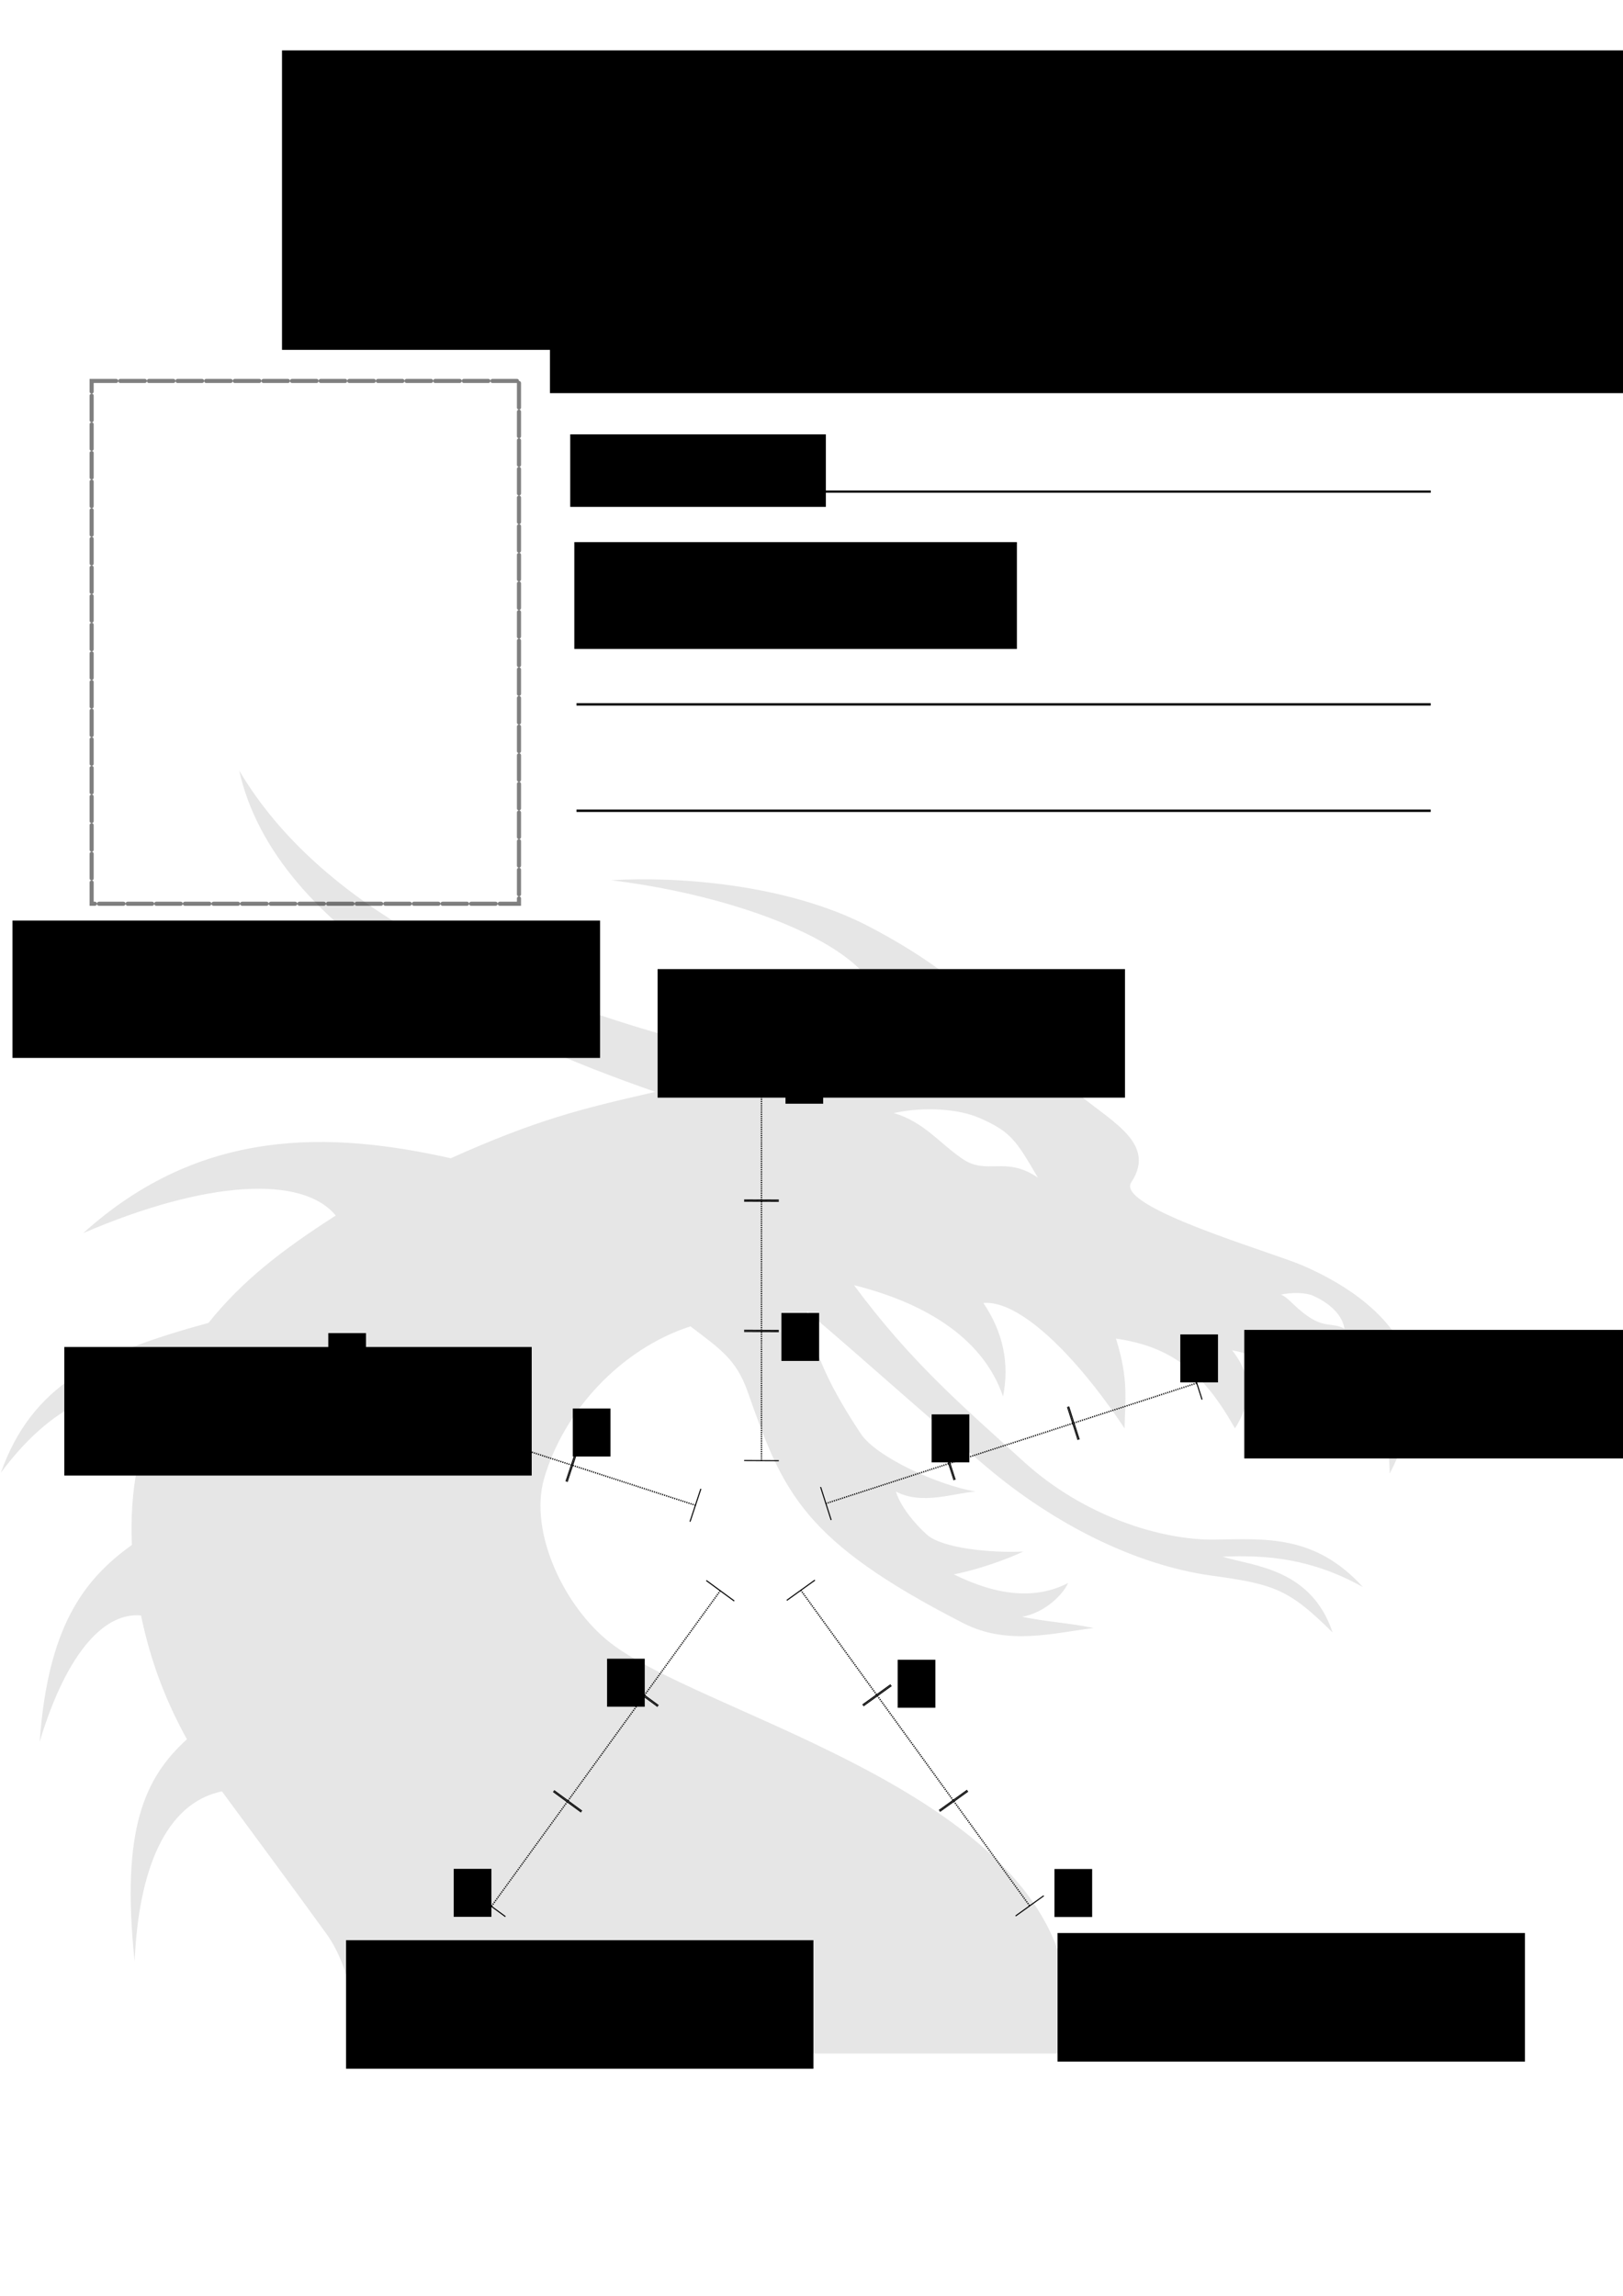 <?xml version="1.0" encoding="UTF-8" standalone="no"?>
<!-- Created with Inkscape (http://www.inkscape.org/) -->

<svg
   xmlns:dc="http://purl.org/dc/elements/1.1/"
   xmlns:cc="http://creativecommons.org/ns#"
   xmlns:rdf="http://www.w3.org/1999/02/22-rdf-syntax-ns#"
   xmlns:svg="http://www.w3.org/2000/svg"
   xmlns="http://www.w3.org/2000/svg"
   xmlns:sodipodi="http://sodipodi.sourceforge.net/DTD/sodipodi-0.dtd"
   xmlns:inkscape="http://www.inkscape.org/namespaces/inkscape"
   width="210mm"
   height="297mm"
   id="svg4401"
   version="1.1"
   inkscape:version="0.48.4 r9939"
   sodipodi:docname="Character-Sheet-pt.svg">
  <defs
     id="defs3" />
  <sodipodi:namedview
     inkscape:document-units="mm"
     id="base"
     pagecolor="#ffffff"
     bordercolor="#666666"
     borderopacity="1.0"
     inkscape:pageopacity="0.0"
     inkscape:pageshadow="2"
     inkscape:zoom="0.83038793"
     inkscape:cx="329.49019"
     inkscape:cy="992.00131"
     inkscape:current-layer="layer1"
     showgrid="false"
     inkscape:window-width="1278"
     inkscape:window-height="715"
     inkscape:window-x="30"
     inkscape:window-y="34"
     inkscape:window-maximized="0" />
  <g
     inkscape:label="Layer 1"
     inkscape:groupmode="layer"
     id="layer1">
    <g
       transform="matrix(3.357,0,0,2.944,0.393,376.72)"
       id="g3669"
       style="fill:#e6e6e6;stroke:none">
      <path
         inkscape:connector-curvature="0"
         class="fil0"
         d="m 202.329,116.772 c 2.926,-6.471 4.484,-13.344 2.748,-18.831 -2.275,-7.191 -8.666,-12.4 -15.432,-15.729 -4.697,-2.311 -27.345,-9.699 -24.959,-13.819 3.986,-6.885 -3.844,-10.526 -8.511,-15.485 -12.45,-13.225 -16.953,-19.325 -29.53,-26.893 -12.132,-7.3 -28.517,-8.428 -37.74,-7.788 24.599,3.44 45.95,15.815 36.752,25.797 -5.021,5.45 -15.761,4.695 -34.118,-1.823 C 72.176,35.326 46.722,23.162 34.726,4e-4 40.113,27.541 72.435,44.314 95.355,53.377 84.474,56.205 78.064,58.01 65.545,64.401 48.014,59.927 29.145,59.172 12.013,76.832 29.981,68.02 43.959,67.202 48.792,73.916 40.766,79.785 35.149,84.797 30.252,91.745 c -16.508,5.135 -25.713,10.399 -30.253,24.905 7.047,-10.873 15.508,-15.748 23.171,-12.523 -3.009,7.337 -4.424,15.419 -4.076,24.496 -7.192,5.888 -12.23,13.803 -13.435,32.683 4.117,-15.513 9.738,-21.526 14.769,-20.965 0.098,0.53 0.197,1.064 0.305,1.6 1.453,7.224 3.653,13.327 6.38,18.955 -6.165,6.387 -9.643,14.952 -7.617,36.89 0.566,-15.051 4.431,-26.272 12.716,-28.239 4.065,6.325 10.509,16.21 15.229,23.671 3.038,4.802 4.494,12.153 4.161,19.871 l 103.33,0 c 7.174,-40.966 -50.848,-54.878 -65.993,-68.085 -6.851,-5.974 -12.011,-18.506 -9.812,-27.325 2.801,-11.233 11.187,-21.623 21.338,-25.357 4.306,3.739 6.676,5.457 8.351,10.903 5.144,16.734 8.049,24.752 31.392,38.389 6.508,3.801 13.2,1.606 19.003,0.808 -3.636,-0.863 -6.793,-1.006 -10.43,-1.869 3.352,-0.67 5.985,-3.739 6.697,-5.609 -4.59,2.719 -10.139,2.239 -16.65,-1.438 3.329,-0.713 7.659,-2.447 10.13,-3.787 -4.783,0.266 -11.838,-0.554 -14.04,-2.801 -1.804,-1.84 -3.855,-4.671 -4.525,-7.163 3.805,2.301 8.445,0.248 11.609,-0.008 -5.269,-0.969 -14.432,-5.658 -16.72,-9.595 -4.09,-7.034 -7.047,-13.538 -7.818,-20.326 8.702,8.42 18.004,18.023 26.231,25.935 9.635,9.265 21.45,16.191 32.71,17.961 9.043,1.421 11.217,2.205 17.614,9.453 -3.147,-10.713 -11.638,-11.029 -16.041,-12.604 6.5,-0.315 12.999,0.316 20.444,5.043 -7.025,-8.823 -14.351,-7.976 -21.703,-7.88 -7.595,0.099 -18.876,-3.789 -27.678,-12.919 -8.893,-9.225 -16.422,-16.486 -24.746,-29.33 9.538,2.709 18.637,8.236 21.709,18.479 0.964,-5.497 0.007,-10.673 -2.87,-15.531 5.005,-0.51 13.01,7.907 20.574,20.833 0.055,-4.601 0.639,-8.107 -1.26,-14.915 8.081,1.346 12.718,5.531 17.337,14.915 2.035,-3.657 3.016,-8.03 -0.408,-12.97 9.309,2.025 11.583,9.763 15.106,17.252 0.965,-4.062 1.756,-7.591 2.527,-9.458 2.02,-0.063 5.262,3.203 5.317,12.682 z M 191.142,87.224 c 1.608,0.801 4.2,2.62 4.604,5.506 -1.552,-1.055 -2.872,-0.135 -5.278,-2.04 -2.28,-1.812 -2.825,-3.131 -4.004,-3.636 1.589,-0.4 3.634,-0.352 4.679,0.17 z M 142.583,57.718 c 4.581,2.29 5.32,3.722 8.495,9.9 -4.755,-3.683 -7.375,-0.335 -10.955,-3.091 -3.307,-2.546 -5.668,-6.189 -10.041,-7.631 4.523,-1.129 9.528,-0.664 12.502,0.822 z"
         id="path3671"
         style="fill:#e6e6e6;stroke:none" />
    </g>
    <rect
       style="opacity:0.5;fill:none;stroke:#000000;stroke-width:2;stroke-linecap:round;stroke-miterlimit:4;stroke-opacity:1;stroke-dasharray:12, 2;stroke-dashoffset:0"
       id="rect2985"
       width="208.98"
       height="255.627"
       x="44.817"
       y="186.257" />
    <flowRoot
       xml:space="preserve"
       id="flowRoot2995"
       style="font-size:24px;font-style:normal;font-variant:normal;font-weight:normal;font-stretch:normal;text-align:start;line-height:125%;letter-spacing:0px;word-spacing:0px;writing-mode:lr-tb;text-anchor:start;fill:#000000;fill-opacity:1;stroke:none;font-family:Amaranth;-inkscape-font-specification:Amaranth"
       transform="translate(2.707,152.671)"><flowRegion
         id="flowRegion2997"><rect
           id="rect2999"
           width="125.015"
           height="35.452"
           x="276.152"
           y="59.708"
           style="font-size:24px;font-style:normal;font-variant:normal;font-weight:normal;font-stretch:normal;text-align:start;line-height:125%;writing-mode:lr-tb;text-anchor:start;font-family:Amaranth;-inkscape-font-specification:Amaranth" /></flowRegion><flowPara
         id="flowPara3001">Nome:</flowPara></flowRoot>    <flowRoot
       transform="translate(4.707,205.352)"
       xml:space="preserve"
       id="flowRoot2995-55"
       style="font-size:24px;font-style:normal;font-variant:normal;font-weight:normal;font-stretch:normal;text-align:start;line-height:125%;letter-spacing:0px;word-spacing:0px;writing-mode:lr-tb;text-anchor:start;fill:#000000;fill-opacity:1;stroke:none;font-family:Amaranth;-inkscape-font-specification:Amaranth"><flowRegion
         id="flowRegion2997-9"><rect
           id="rect2999-8"
           width="216.443"
           height="52.245"
           x="276.152"
           y="59.708"
           style="font-size:24px;font-style:normal;font-variant:normal;font-weight:normal;font-stretch:normal;text-align:start;line-height:125%;writing-mode:lr-tb;text-anchor:start;font-family:Amaranth;-inkscape-font-specification:Amaranth" /></flowRegion><flowPara
         id="flowPara3001-1">Descrição</flowPara></flowRoot>    <flowRoot
       transform="translate(-270.044,390.387)"
       xml:space="preserve"
       id="flowRoot2995-0"
       style="font-size:24px;font-style:normal;font-variant:normal;font-weight:normal;font-stretch:normal;text-align:center;line-height:125%;letter-spacing:0px;word-spacing:0px;writing-mode:lr-tb;text-anchor:middle;fill:#000000;fill-opacity:1;stroke:none;font-family:Amaranth;-inkscape-font-specification:Amaranth"><flowRegion
         id="flowRegion2997-1"><rect
           id="rect2999-38"
           width="287.347"
           height="67.172"
           x="276.152"
           y="59.708"
           style="font-size:24px;font-style:normal;font-variant:normal;font-weight:normal;font-stretch:normal;text-align:center;line-height:125%;writing-mode:lr-tb;text-anchor:middle;font-family:Amaranth;-inkscape-font-specification:Amaranth" /></flowRegion><flowPara
         id="flowPara3001-00">Imagem</flowPara><flowPara
         id="flowPara3453"> (desenhe você)</flowPara></flowRoot>    <path
       style="fill:none;stroke:#000000;stroke-width:1.05px;stroke-linecap:butt;stroke-linejoin:miter;stroke-opacity:1"
       d="m 364.345,240.368 335.348,0"
       id="path3056"
       inkscape:connector-curvature="0" />
    <path
       style="fill:none;stroke:#000000;stroke-width:1.172px;stroke-linecap:butt;stroke-linejoin:miter;stroke-opacity:1"
       d="m 281.924,344.395 417.734,0"
       id="path3056-7-9"
       inkscape:connector-curvature="0" />
    <path
       style="fill:none;stroke:#000000;stroke-width:1.172px;stroke-linecap:butt;stroke-linejoin:miter;stroke-opacity:1"
       d="m 281.924,396.409 417.734,0"
       id="path3056-7-9-3"
       inkscape:connector-curvature="0" />
    <g
       id="g3984"
       transform="matrix(0,-0.521,0.703,0,-1.036,785.164)">
      <g
         id="g3970">
        <g
           id="g3955">
          <path
             inkscape:connector-curvature="0"
             id="path3130"
             d="m 136.21,531.182 121.283,0"
             style="fill:none;stroke:#000000;stroke-width:1;stroke-linecap:butt;stroke-linejoin:miter;stroke-miterlimit:4;stroke-opacity:1;stroke-dasharray:1, 1;stroke-dashoffset:0" />
          <path
             inkscape:connector-curvature="0"
             id="path3900"
             d="m 257.493,519.125 -0.156,24.114"
             style="fill:none;stroke:#000000;stroke-width:1px;stroke-linecap:butt;stroke-linejoin:miter;stroke-opacity:1" />
          <path
             inkscape:connector-curvature="0"
             id="path3900-0"
             d="M 136.366,519.125 136.21,543.239"
             style="fill:none;stroke:#000000;stroke-width:1px;stroke-linecap:butt;stroke-linejoin:miter;stroke-opacity:1" />
        </g>
        <g
           id="g3960"
           transform="translate(-76.434,-131.209)">
          <path
             inkscape:connector-curvature="0"
             id="path3130-6"
             d="m 334.927,662.391 121.283,0"
             style="fill:none;stroke:#000000;stroke-width:1;stroke-linecap:butt;stroke-linejoin:miter;stroke-miterlimit:4;stroke-opacity:1;stroke-dasharray:1, 1;stroke-dashoffset:0" />
          <path
             inkscape:connector-curvature="0"
             id="path3900-4"
             d="m 456.21,650.334 -0.156,24.114"
             style="fill:none;stroke:#000000;stroke-width:1px;stroke-linecap:butt;stroke-linejoin:miter;stroke-opacity:1" />
          <path
             inkscape:connector-curvature="0"
             id="path3900-0-3"
             d="m 335.083,650.334 -0.156,24.114"
             style="fill:none;stroke:#000000;stroke-width:1px;stroke-linecap:butt;stroke-linejoin:miter;stroke-opacity:1" />
        </g>
        <g
           id="g3965"
           transform="translate(-49.312,-174.125)">
          <path
             inkscape:connector-curvature="0"
             id="path3130-3"
             d="m 430.088,705.307 121.283,0"
             style="fill:none;stroke:#000000;stroke-width:1;stroke-linecap:butt;stroke-linejoin:miter;stroke-miterlimit:4;stroke-opacity:1;stroke-dasharray:1, 1;stroke-dashoffset:0" />
          <path
             inkscape:connector-curvature="0"
             id="path3900-02"
             d="m 551.371,693.249 -0.156,24.114"
             style="fill:none;stroke:#000000;stroke-width:1px;stroke-linecap:butt;stroke-linejoin:miter;stroke-opacity:1" />
          <path
             inkscape:connector-curvature="0"
             id="path3900-0-2"
             d="m 430.243,693.249 -0.156,24.114"
             style="fill:none;stroke:#000000;stroke-width:1px;stroke-linecap:butt;stroke-linejoin:miter;stroke-opacity:1" />
        </g>
      </g>
    </g>
    <g
       id="g3984-5"
       transform="matrix(-0.496,-0.161,0.217,-0.668,292.427,1112.752)">
      <g
         id="g3970-8">
        <g
           id="g3955-3">
          <path
             inkscape:connector-curvature="0"
             id="path3130-33"
             d="m 136.21,531.182 121.283,0"
             style="fill:none;stroke:#000000;stroke-width:1;stroke-linecap:butt;stroke-linejoin:miter;stroke-miterlimit:4;stroke-opacity:1;stroke-dasharray:1, 1;stroke-dashoffset:0" />
          <path
             inkscape:connector-curvature="0"
             id="path3900-46"
             d="m 257.493,519.125 -0.156,24.114"
             style="fill:none;stroke:#000000;stroke-width:1px;stroke-linecap:butt;stroke-linejoin:miter;stroke-opacity:1" />
          <path
             inkscape:connector-curvature="0"
             id="path3900-0-39"
             d="M 136.366,519.125 136.21,543.239"
             style="fill:none;stroke:#000000;stroke-width:1px;stroke-linecap:butt;stroke-linejoin:miter;stroke-opacity:1" />
        </g>
        <g
           id="g3960-3"
           transform="translate(-76.434,-131.209)">
          <path
             inkscape:connector-curvature="0"
             id="path3130-6-4"
             d="m 334.927,662.391 121.283,0"
             style="fill:none;stroke:#000000;stroke-width:1;stroke-linecap:butt;stroke-linejoin:miter;stroke-miterlimit:4;stroke-opacity:1;stroke-dasharray:1, 1;stroke-dashoffset:0" />
          <path
             inkscape:connector-curvature="0"
             id="path3900-4-0"
             d="m 456.21,650.334 -0.156,24.114"
             style="fill:none;stroke:#000000;stroke-width:1px;stroke-linecap:butt;stroke-linejoin:miter;stroke-opacity:1" />
          <path
             inkscape:connector-curvature="0"
             id="path3900-0-3-4"
             d="m 335.083,650.334 -0.156,24.114"
             style="fill:none;stroke:#000000;stroke-width:1px;stroke-linecap:butt;stroke-linejoin:miter;stroke-opacity:1" />
        </g>
        <g
           id="g3965-4"
           transform="translate(-49.312,-174.125)">
          <path
             inkscape:connector-curvature="0"
             id="path3130-3-1"
             d="m 430.088,705.307 121.283,0"
             style="fill:none;stroke:#000000;stroke-width:1;stroke-linecap:butt;stroke-linejoin:miter;stroke-miterlimit:4;stroke-opacity:1;stroke-dasharray:1, 1;stroke-dashoffset:0" />
          <path
             inkscape:connector-curvature="0"
             id="path3900-02-0"
             d="m 551.371,693.249 -0.156,24.114"
             style="fill:none;stroke:#000000;stroke-width:1px;stroke-linecap:butt;stroke-linejoin:miter;stroke-opacity:1" />
          <path
             inkscape:connector-curvature="0"
             id="path3900-0-2-5"
             d="m 430.243,693.249 -0.156,24.114"
             style="fill:none;stroke:#000000;stroke-width:1px;stroke-linecap:butt;stroke-linejoin:miter;stroke-opacity:1" />
        </g>
      </g>
    </g>
    <g
       id="g3984-5-5"
       transform="matrix(-0.306,0.422,-0.569,-0.413,696.176,939.646)">
      <g
         id="g3970-8-4">
        <g
           id="g3955-3-8">
          <path
             inkscape:connector-curvature="0"
             id="path3130-33-6"
             d="m 136.21,531.182 121.283,0"
             style="fill:none;stroke:#000000;stroke-width:1;stroke-linecap:butt;stroke-linejoin:miter;stroke-miterlimit:4;stroke-opacity:1;stroke-dasharray:1, 1;stroke-dashoffset:0" />
          <path
             inkscape:connector-curvature="0"
             id="path3900-46-2"
             d="m 257.493,519.125 -0.156,24.114"
             style="fill:none;stroke:#000000;stroke-width:1px;stroke-linecap:butt;stroke-linejoin:miter;stroke-opacity:1" />
          <path
             inkscape:connector-curvature="0"
             id="path3900-0-39-3"
             d="M 136.366,519.125 136.21,543.239"
             style="fill:none;stroke:#000000;stroke-width:1px;stroke-linecap:butt;stroke-linejoin:miter;stroke-opacity:1" />
        </g>
        <g
           id="g3960-3-4"
           transform="translate(-76.434,-131.209)">
          <path
             inkscape:connector-curvature="0"
             id="path3130-6-4-0"
             d="m 334.927,662.391 121.283,0"
             style="fill:none;stroke:#000000;stroke-width:1;stroke-linecap:butt;stroke-linejoin:miter;stroke-miterlimit:4;stroke-opacity:1;stroke-dasharray:1, 1;stroke-dashoffset:0" />
          <path
             inkscape:connector-curvature="0"
             id="path3900-4-0-5"
             d="m 456.21,650.334 -0.156,24.114"
             style="fill:none;stroke:#000000;stroke-width:1px;stroke-linecap:butt;stroke-linejoin:miter;stroke-opacity:1" />
          <path
             inkscape:connector-curvature="0"
             id="path3900-0-3-4-7"
             d="m 335.083,650.334 -0.156,24.114"
             style="fill:none;stroke:#000000;stroke-width:1px;stroke-linecap:butt;stroke-linejoin:miter;stroke-opacity:1" />
        </g>
        <g
           id="g3965-4-3"
           transform="translate(-49.312,-174.125)">
          <path
             inkscape:connector-curvature="0"
             id="path3130-3-1-9"
             d="m 430.088,705.307 121.283,0"
             style="fill:none;stroke:#000000;stroke-width:1;stroke-linecap:butt;stroke-linejoin:miter;stroke-miterlimit:4;stroke-opacity:1;stroke-dasharray:1, 1;stroke-dashoffset:0" />
          <path
             inkscape:connector-curvature="0"
             id="path3900-02-0-6"
             d="m 551.371,693.249 -0.156,24.114"
             style="fill:none;stroke:#000000;stroke-width:1px;stroke-linecap:butt;stroke-linejoin:miter;stroke-opacity:1" />
          <path
             inkscape:connector-curvature="0"
             id="path3900-0-2-5-7"
             d="m 430.243,693.249 -0.156,24.114"
             style="fill:none;stroke:#000000;stroke-width:1px;stroke-linecap:butt;stroke-linejoin:miter;stroke-opacity:1" />
        </g>
      </g>
    </g>
    <g
       id="g3984-5-5-3"
       transform="matrix(0.306,0.422,-0.569,0.413,652.18,500.644)">
      <g
         id="g3970-8-4-8">
        <g
           id="g3955-3-8-5">
          <path
             inkscape:connector-curvature="0"
             id="path3130-33-6-0"
             d="m 136.21,531.182 121.283,0"
             style="fill:none;stroke:#000000;stroke-width:1;stroke-linecap:butt;stroke-linejoin:miter;stroke-miterlimit:4;stroke-opacity:1;stroke-dasharray:1, 1;stroke-dashoffset:0" />
          <path
             inkscape:connector-curvature="0"
             id="path3900-46-2-7"
             d="m 257.493,519.125 -0.156,24.114"
             style="fill:none;stroke:#000000;stroke-width:1px;stroke-linecap:butt;stroke-linejoin:miter;stroke-opacity:1" />
          <path
             inkscape:connector-curvature="0"
             id="path3900-0-39-3-8"
             d="M 136.366,519.125 136.21,543.239"
             style="fill:none;stroke:#000000;stroke-width:1px;stroke-linecap:butt;stroke-linejoin:miter;stroke-opacity:1" />
        </g>
        <g
           id="g3960-3-4-5"
           transform="translate(-76.434,-131.209)">
          <path
             inkscape:connector-curvature="0"
             id="path3130-6-4-0-0"
             d="m 334.927,662.391 121.283,0"
             style="fill:none;stroke:#000000;stroke-width:1;stroke-linecap:butt;stroke-linejoin:miter;stroke-miterlimit:4;stroke-opacity:1;stroke-dasharray:1, 1;stroke-dashoffset:0" />
          <path
             inkscape:connector-curvature="0"
             id="path3900-4-0-5-9"
             d="m 456.21,650.334 -0.156,24.114"
             style="fill:none;stroke:#000000;stroke-width:1px;stroke-linecap:butt;stroke-linejoin:miter;stroke-opacity:1" />
          <path
             inkscape:connector-curvature="0"
             id="path3900-0-3-4-7-5"
             d="m 335.083,650.334 -0.156,24.114"
             style="fill:none;stroke:#000000;stroke-width:1px;stroke-linecap:butt;stroke-linejoin:miter;stroke-opacity:1" />
        </g>
        <g
           id="g3965-4-3-9"
           transform="translate(-49.312,-174.125)">
          <path
             inkscape:connector-curvature="0"
             id="path3130-3-1-9-5"
             d="m 430.088,705.307 121.283,0"
             style="fill:none;stroke:#000000;stroke-width:1;stroke-linecap:butt;stroke-linejoin:miter;stroke-miterlimit:4;stroke-opacity:1;stroke-dasharray:1, 1;stroke-dashoffset:0" />
          <path
             inkscape:connector-curvature="0"
             id="path3900-02-0-6-2"
             d="m 551.371,693.249 -0.156,24.114"
             style="fill:none;stroke:#000000;stroke-width:1px;stroke-linecap:butt;stroke-linejoin:miter;stroke-opacity:1" />
          <path
             inkscape:connector-curvature="0"
             id="path3900-0-2-5-7-8"
             d="m 430.243,693.249 -0.156,24.114"
             style="fill:none;stroke:#000000;stroke-width:1px;stroke-linecap:butt;stroke-linejoin:miter;stroke-opacity:1" />
        </g>
      </g>
    </g>
    <g
       id="g3984-5-5-3-4"
       transform="matrix(0.496,-0.161,0.217,0.668,221.018,402.247)">
      <g
         id="g3970-8-4-8-0">
        <g
           id="g3955-3-8-5-4">
          <path
             inkscape:connector-curvature="0"
             id="path3130-33-6-0-1"
             d="m 136.21,531.182 121.283,0"
             style="fill:none;stroke:#000000;stroke-width:1;stroke-linecap:butt;stroke-linejoin:miter;stroke-miterlimit:4;stroke-opacity:1;stroke-dasharray:1, 1;stroke-dashoffset:0" />
          <path
             inkscape:connector-curvature="0"
             id="path3900-46-2-7-6"
             d="m 257.493,519.125 -0.156,24.114"
             style="fill:none;stroke:#000000;stroke-width:1px;stroke-linecap:butt;stroke-linejoin:miter;stroke-opacity:1" />
          <path
             inkscape:connector-curvature="0"
             id="path3900-0-39-3-8-2"
             d="M 136.366,519.125 136.21,543.239"
             style="fill:none;stroke:#000000;stroke-width:1px;stroke-linecap:butt;stroke-linejoin:miter;stroke-opacity:1" />
        </g>
        <g
           id="g3960-3-4-5-0"
           transform="translate(-76.434,-131.209)">
          <path
             inkscape:connector-curvature="0"
             id="path3130-6-4-0-0-8"
             d="m 334.927,662.391 121.283,0"
             style="fill:none;stroke:#000000;stroke-width:1;stroke-linecap:butt;stroke-linejoin:miter;stroke-miterlimit:4;stroke-opacity:1;stroke-dasharray:1, 1;stroke-dashoffset:0" />
          <path
             inkscape:connector-curvature="0"
             id="path3900-4-0-5-9-5"
             d="m 456.21,650.334 -0.156,24.114"
             style="fill:none;stroke:#000000;stroke-width:1px;stroke-linecap:butt;stroke-linejoin:miter;stroke-opacity:1" />
          <path
             inkscape:connector-curvature="0"
             id="path3900-0-3-4-7-5-4"
             d="m 335.083,650.334 -0.156,24.114"
             style="fill:none;stroke:#000000;stroke-width:1px;stroke-linecap:butt;stroke-linejoin:miter;stroke-opacity:1" />
        </g>
        <g
           id="g3965-4-3-9-0"
           transform="translate(-49.312,-174.125)">
          <path
             inkscape:connector-curvature="0"
             id="path3130-3-1-9-5-3"
             d="m 430.088,705.307 121.283,0"
             style="fill:none;stroke:#000000;stroke-width:1;stroke-linecap:butt;stroke-linejoin:miter;stroke-miterlimit:4;stroke-opacity:1;stroke-dasharray:1, 1;stroke-dashoffset:0" />
          <path
             inkscape:connector-curvature="0"
             id="path3900-02-0-6-2-3"
             d="m 551.371,693.249 -0.156,24.114"
             style="fill:none;stroke:#000000;stroke-width:1px;stroke-linecap:butt;stroke-linejoin:miter;stroke-opacity:1" />
          <path
             inkscape:connector-curvature="0"
             id="path3900-0-2-5-7-8-3"
             d="m 430.243,693.249 -0.156,24.114"
             style="fill:none;stroke:#000000;stroke-width:1px;stroke-linecap:butt;stroke-linejoin:miter;stroke-opacity:1" />
        </g>
      </g>
    </g>
    <flowRoot
       xml:space="preserve"
       id="flowRoot4928"
       style="font-size:56px;font-style:normal;font-variant:normal;font-weight:bold;font-stretch:normal;text-align:start;line-height:125%;letter-spacing:0px;word-spacing:0px;writing-mode:lr-tb;text-anchor:start;fill:#000000;fill-opacity:1;stroke:none;font-family:AquilineTwo;-inkscape-font-specification:AquilineTwo Bold"
       transform="translate(35.053,-22.006)"><flowRegion
         id="flowRegion4930"><rect
           id="rect4932"
           width="785.19"
           height="146.414"
           x="102.857"
           y="46.648"
           style="font-size:56px;font-style:normal;font-variant:normal;font-weight:bold;font-stretch:normal;text-align:start;line-height:125%;writing-mode:lr-tb;text-anchor:start;font-family:AquilineTwo;-inkscape-font-specification:AquilineTwo Bold" /></flowRegion><flowPara
         id="flowPara4934"
         style="font-size:44px">Caverna dos Dados</flowPara></flowRoot>    <flowRoot
       xml:space="preserve"
       id="flowRoot4928-9"
       style="font-size:28px;font-style:normal;font-variant:normal;font-weight:500;font-stretch:normal;text-align:start;line-height:125%;letter-spacing:0px;word-spacing:0px;writing-mode:lr-tb;text-anchor:start;fill:#000000;fill-opacity:1;stroke:none;font-family:AquilineTwo;-inkscape-font-specification:AquilineTwo Medium"
       transform="translate(166.097,57.005)"><flowRegion
         id="flowRegion4930-0"><rect
           id="rect4932-0"
           width="531.429"
           height="88.571"
           x="102.857"
           y="46.648"
           style="font-size:28px;font-style:normal;font-variant:normal;font-weight:500;font-stretch:normal;text-align:start;line-height:125%;writing-mode:lr-tb;text-anchor:start;font-family:AquilineTwo;-inkscape-font-specification:AquilineTwo Medium" /></flowRegion><flowPara
         id="flowPara4934-8">Personagem</flowPara></flowRoot>    <flowRoot
       xml:space="preserve"
       id="flowRoot4963"
       style="font-size:24px;font-style:normal;font-variant:normal;font-weight:normal;font-stretch:normal;text-align:start;line-height:125%;letter-spacing:0px;word-spacing:0px;writing-mode:lr-tb;text-anchor:start;fill:#000000;fill-opacity:1;stroke:none;font-family:Amaranth;-inkscape-font-specification:Amaranth"
       transform="translate(502.777,103.591)"><flowRegion
         id="flowRegion4965"><rect
           id="rect4967"
           width="228.571"
           height="62.857"
           x="105.714"
           y="546.648"
           style="font-size:24px;font-style:normal;font-variant:normal;font-weight:normal;font-stretch:normal;text-align:start;line-height:125%;writing-mode:lr-tb;text-anchor:start;font-family:Amaranth;-inkscape-font-specification:Amaranth" /></flowRegion><flowPara
         id="flowPara3347">Analista </flowPara><flowPara
         id="flowPara3482" /></flowRoot>    <flowRoot
       xml:space="preserve"
       id="flowRoot4963-7"
       style="font-size:24px;font-style:normal;font-variant:normal;font-weight:normal;font-stretch:normal;text-align:start;line-height:125%;letter-spacing:0px;word-spacing:0px;writing-mode:lr-tb;text-anchor:start;fill:#000000;fill-opacity:1;stroke:none;font-family:Amaranth;-inkscape-font-specification:Amaranth"
       transform="translate(215.87,-72.815)"><flowRegion
         id="flowRegion4965-3"><rect
           id="rect4967-4"
           width="228.571"
           height="62.857"
           x="105.714"
           y="546.648"
           style="font-size:24px;font-style:normal;font-variant:normal;font-weight:normal;font-stretch:normal;text-align:start;line-height:125%;writing-mode:lr-tb;text-anchor:start;font-family:Amaranth;-inkscape-font-specification:Amaranth" /></flowRegion><flowPara
         id="flowPara4969-8">Narrador</flowPara><flowPara
         id="flowPara3140" /></flowRoot>    <flowRoot
       xml:space="preserve"
       id="flowRoot4963-7-1"
       style="font-size:24px;font-style:normal;font-variant:normal;font-weight:normal;font-stretch:normal;text-align:start;line-height:125%;letter-spacing:0px;word-spacing:0px;writing-mode:lr-tb;text-anchor:start;fill:#000000;fill-opacity:1;stroke:none;font-family:Amaranth;-inkscape-font-specification:Amaranth"
       transform="translate(-74.265,111.955)"><flowRegion
         id="flowRegion4965-3-7"><rect
           id="rect4967-4-9"
           width="228.571"
           height="62.857"
           x="105.714"
           y="546.648"
           style="font-size:24px;font-style:normal;font-variant:normal;font-weight:normal;font-stretch:normal;text-align:start;line-height:125%;writing-mode:lr-tb;text-anchor:start;font-family:Amaranth;-inkscape-font-specification:Amaranth" /></flowRegion><flowPara
         id="flowPara4969-8-5">Designer</flowPara></flowRoot>    <flowRoot
       xml:space="preserve"
       id="flowRoot4963-7-1-9"
       style="font-size:24px;font-style:normal;font-variant:normal;font-weight:normal;font-stretch:normal;text-align:start;line-height:125%;letter-spacing:0px;word-spacing:0px;writing-mode:lr-tb;text-anchor:start;fill:#000000;fill-opacity:1;stroke:none;font-family:Amaranth;-inkscape-font-specification:Amaranth"
       transform="translate(63.504,401.985)"><flowRegion
         id="flowRegion4965-3-7-8"><rect
           id="rect4967-4-9-7"
           width="228.571"
           height="62.857"
           x="105.714"
           y="546.648"
           style="font-size:24px;font-style:normal;font-variant:normal;font-weight:normal;font-stretch:normal;text-align:start;line-height:125%;writing-mode:lr-tb;text-anchor:start;font-family:Amaranth;-inkscape-font-specification:Amaranth" /></flowRegion><flowPara
         id="flowPara3349">Fuçador</flowPara></flowRoot>    <flowRoot
       xml:space="preserve"
       id="flowRoot4963-7-1-9-5"
       style="font-size:24px;font-style:normal;font-variant:normal;font-weight:normal;font-stretch:normal;text-align:start;line-height:125%;letter-spacing:0px;word-spacing:0px;writing-mode:lr-tb;text-anchor:start;fill:#000000;fill-opacity:1;stroke:none;font-family:Amaranth;-inkscape-font-specification:Amaranth"
       transform="translate(411.461,398.482)"><flowRegion
         id="flowRegion4965-3-7-8-6"><rect
           id="rect4967-4-9-7-2"
           width="228.571"
           height="62.857"
           x="105.714"
           y="546.648"
           style="font-size:24px;font-style:normal;font-variant:normal;font-weight:normal;font-stretch:normal;text-align:start;line-height:125%;writing-mode:lr-tb;text-anchor:start;font-family:Amaranth;-inkscape-font-specification:Amaranth" /></flowRegion><flowPara
         id="flowPara4969-8-5-9-5">Geek</flowPara></flowRoot>    <flowRoot
       xml:space="preserve"
       id="flowRoot5093"
       style="font-size:17.474px;font-style:normal;font-variant:normal;font-weight:normal;font-stretch:normal;text-align:start;line-height:125%;letter-spacing:0px;word-spacing:0px;writing-mode:lr;text-anchor:start;fill:#000000;fill-opacity:1;stroke:none;font-family:Amaranth;-inkscape-font-specification:Amaranth"
       transform="translate(-2,10)"><flowRegion
         id="flowRegion5095"><rect
           id="rect5097"
           width="18.433"
           height="23.46"
           x="162.543"
           y="641.816"
           style="font-size:17.474px;font-style:normal;font-variant:normal;font-weight:normal;font-stretch:normal;text-align:start;line-height:125%;writing-mode:lr;text-anchor:start;font-family:Amaranth;-inkscape-font-specification:Amaranth" /></flowRegion><flowPara
         id="flowPara5099">3</flowPara></flowRoot>    <flowRoot
       transform="translate(221.583,-125.625)"
       xml:space="preserve"
       id="flowRoot5093-3"
       style="font-size:17.474px;font-style:normal;font-variant:normal;font-weight:normal;font-stretch:normal;text-align:start;line-height:125%;letter-spacing:0px;word-spacing:0px;writing-mode:lr;text-anchor:start;fill:#000000;fill-opacity:1;stroke:none;font-family:Amaranth;-inkscape-font-specification:Amaranth"><flowRegion
         id="flowRegion5095-5"><rect
           id="rect5097-1"
           width="18.433"
           height="23.46"
           x="162.543"
           y="641.816"
           style="font-size:17.474px;font-style:normal;font-variant:normal;font-weight:normal;font-stretch:normal;text-align:start;line-height:125%;writing-mode:lr;text-anchor:start;font-family:Amaranth;-inkscape-font-specification:Amaranth" /></flowRegion><flowPara
         id="flowPara5099-4">3</flowPara></flowRoot>    <flowRoot
       transform="translate(414.667,10.647)"
       xml:space="preserve"
       id="flowRoot5093-7"
       style="font-size:17.474px;font-style:normal;font-variant:normal;font-weight:normal;font-stretch:normal;text-align:start;line-height:125%;letter-spacing:0px;word-spacing:0px;writing-mode:lr;text-anchor:start;fill:#000000;fill-opacity:1;stroke:none;font-family:Amaranth;-inkscape-font-specification:Amaranth"><flowRegion
         id="flowRegion5095-7"><rect
           id="rect5097-5"
           width="18.433"
           height="23.46"
           x="162.543"
           y="641.816"
           style="font-size:17.474px;font-style:normal;font-variant:normal;font-weight:normal;font-stretch:normal;text-align:start;line-height:125%;writing-mode:lr;text-anchor:start;font-family:Amaranth;-inkscape-font-specification:Amaranth" /></flowRegion><flowPara
         id="flowPara5099-48">3</flowPara></flowRoot>    <flowRoot
       transform="translate(353.125,272.028)"
       xml:space="preserve"
       id="flowRoot5093-5"
       style="font-size:17.474px;font-style:normal;font-variant:normal;font-weight:normal;font-stretch:normal;text-align:start;line-height:125%;letter-spacing:0px;word-spacing:0px;writing-mode:lr;text-anchor:start;fill:#000000;fill-opacity:1;stroke:none;font-family:Amaranth;-inkscape-font-specification:Amaranth"><flowRegion
         id="flowRegion5095-4"><rect
           id="rect5097-9"
           width="18.433"
           height="23.46"
           x="162.543"
           y="641.816"
           style="font-size:17.474px;font-style:normal;font-variant:normal;font-weight:normal;font-stretch:normal;text-align:start;line-height:125%;writing-mode:lr;text-anchor:start;font-family:Amaranth;-inkscape-font-specification:Amaranth" /></flowRegion><flowPara
         id="flowPara5099-5">3</flowPara></flowRoot>    <flowRoot
       transform="translate(59.338,271.948)"
       xml:space="preserve"
       id="flowRoot5093-6"
       style="font-size:17.474px;font-style:normal;font-variant:normal;font-weight:normal;font-stretch:normal;text-align:start;line-height:125%;letter-spacing:0px;word-spacing:0px;writing-mode:lr;text-anchor:start;fill:#000000;fill-opacity:1;stroke:none;font-family:Amaranth;-inkscape-font-specification:Amaranth"><flowRegion
         id="flowRegion5095-73"><rect
           id="rect5097-0"
           width="18.433"
           height="23.46"
           x="162.543"
           y="641.816"
           style="font-size:17.474px;font-style:normal;font-variant:normal;font-weight:normal;font-stretch:normal;text-align:start;line-height:125%;writing-mode:lr;text-anchor:start;font-family:Amaranth;-inkscape-font-specification:Amaranth" /></flowRegion><flowPara
         id="flowPara5099-43">3</flowPara></flowRoot>    <flowRoot
       transform="translate(219.599,0.141)"
       xml:space="preserve"
       id="flowRoot5093-3-1"
       style="font-size:17.474px;font-style:normal;font-variant:normal;font-weight:normal;font-stretch:normal;text-align:start;line-height:125%;letter-spacing:0px;word-spacing:0px;writing-mode:lr;text-anchor:start;fill:#000000;fill-opacity:1;stroke:none;font-family:Amaranth;-inkscape-font-specification:Amaranth"><flowRegion
         id="flowRegion5095-5-1"><rect
           id="rect5097-1-4"
           width="18.433"
           height="23.46"
           x="162.543"
           y="641.816"
           style="font-size:17.474px;font-style:normal;font-variant:normal;font-weight:normal;font-stretch:normal;text-align:start;line-height:125%;writing-mode:lr;text-anchor:start;font-family:Amaranth;-inkscape-font-specification:Amaranth" /></flowRegion><flowPara
         id="flowPara5099-4-8">1</flowPara></flowRoot>    <flowRoot
       transform="translate(293.066,49.742)"
       xml:space="preserve"
       id="flowRoot5093-3-1-0"
       style="font-size:17.474px;font-style:normal;font-variant:normal;font-weight:normal;font-stretch:normal;text-align:start;line-height:125%;letter-spacing:0px;word-spacing:0px;writing-mode:lr;text-anchor:start;fill:#000000;fill-opacity:1;stroke:none;font-family:Amaranth;-inkscape-font-specification:Amaranth"><flowRegion
         id="flowRegion5095-5-1-3"><rect
           id="rect5097-1-4-6"
           width="18.433"
           height="23.46"
           x="162.543"
           y="641.816"
           style="font-size:17.474px;font-style:normal;font-variant:normal;font-weight:normal;font-stretch:normal;text-align:start;line-height:125%;writing-mode:lr;text-anchor:start;font-family:Amaranth;-inkscape-font-specification:Amaranth" /></flowRegion><flowPara
         id="flowPara5099-4-8-1">1</flowPara></flowRoot>    <flowRoot
       transform="translate(276.444,169.716)"
       xml:space="preserve"
       id="flowRoot5093-3-1-02"
       style="font-size:17.474px;font-style:normal;font-variant:normal;font-weight:normal;font-stretch:normal;text-align:start;line-height:125%;letter-spacing:0px;word-spacing:0px;writing-mode:lr;text-anchor:start;fill:#000000;fill-opacity:1;stroke:none;font-family:Amaranth;-inkscape-font-specification:Amaranth"><flowRegion
         id="flowRegion5095-5-1-5"><rect
           id="rect5097-1-4-5"
           width="18.433"
           height="23.46"
           x="162.543"
           y="641.816"
           style="font-size:17.474px;font-style:normal;font-variant:normal;font-weight:normal;font-stretch:normal;text-align:start;line-height:125%;writing-mode:lr;text-anchor:start;font-family:Amaranth;-inkscape-font-specification:Amaranth" /></flowRegion><flowPara
         id="flowPara5099-4-8-8">1</flowPara></flowRoot>    <flowRoot
       transform="translate(134.334,169.203)"
       xml:space="preserve"
       id="flowRoot5093-3-1-2"
       style="font-size:17.474px;font-style:normal;font-variant:normal;font-weight:normal;font-stretch:normal;text-align:start;line-height:125%;letter-spacing:0px;word-spacing:0px;writing-mode:lr;text-anchor:start;fill:#000000;fill-opacity:1;stroke:none;font-family:Amaranth;-inkscape-font-specification:Amaranth"><flowRegion
         id="flowRegion5095-5-1-6"><rect
           id="rect5097-1-4-2"
           width="18.433"
           height="23.46"
           x="162.543"
           y="641.816"
           style="font-size:17.474px;font-style:normal;font-variant:normal;font-weight:normal;font-stretch:normal;text-align:start;line-height:125%;writing-mode:lr;text-anchor:start;font-family:Amaranth;-inkscape-font-specification:Amaranth" /></flowRegion><flowPara
         id="flowPara5099-4-8-9">1</flowPara></flowRoot>    <flowRoot
       transform="translate(117.577,46.877)"
       xml:space="preserve"
       id="flowRoot5093-3-1-5"
       style="font-size:17.474px;font-style:normal;font-variant:normal;font-weight:normal;font-stretch:normal;text-align:start;line-height:125%;letter-spacing:0px;word-spacing:0px;writing-mode:lr;text-anchor:start;fill:#000000;fill-opacity:1;stroke:none;font-family:Amaranth;-inkscape-font-specification:Amaranth"><flowRegion
         id="flowRegion5095-5-1-9"><rect
           id="rect5097-1-4-53"
           width="18.433"
           height="23.46"
           x="162.543"
           y="641.816"
           style="font-size:17.474px;font-style:normal;font-variant:normal;font-weight:normal;font-stretch:normal;text-align:start;line-height:125%;writing-mode:lr;text-anchor:start;font-family:Amaranth;-inkscape-font-specification:Amaranth" /></flowRegion><flowPara
         id="flowPara5099-4-8-4">1</flowPara></flowRoot>  </g>
</svg>
